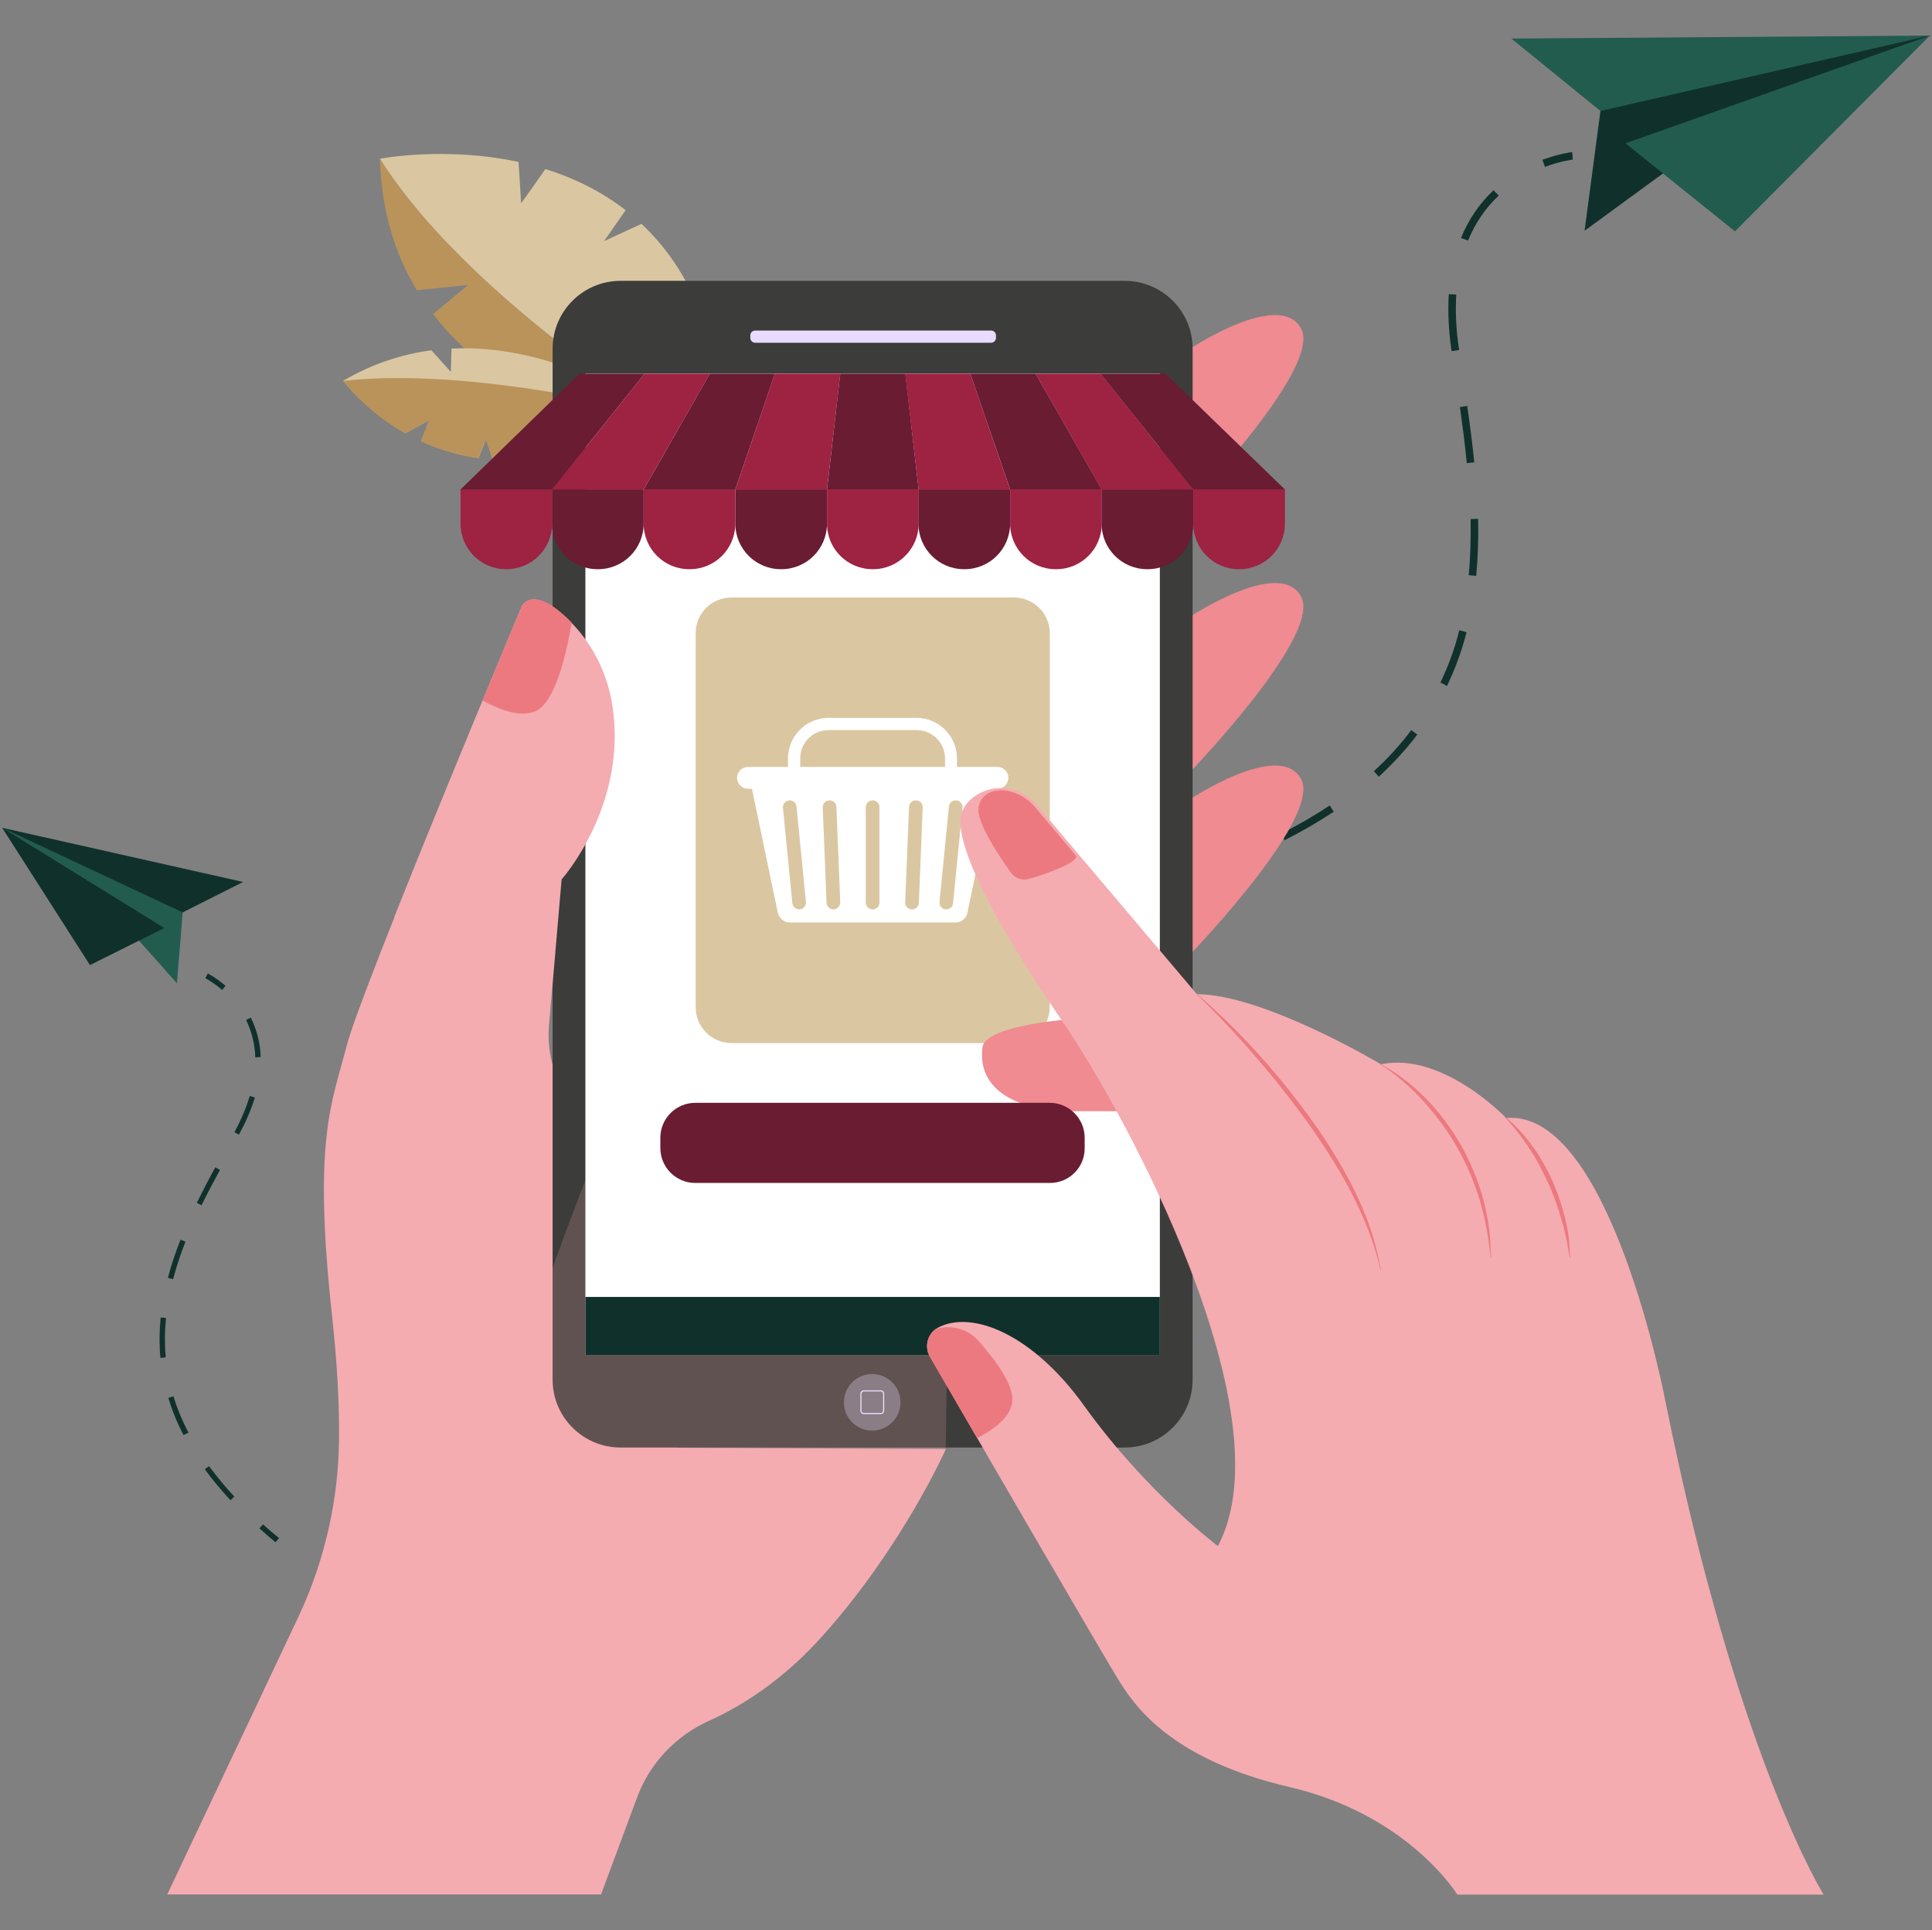 <?xml version="1.0" encoding="utf-8"?>
<!-- Generator: Adobe Illustrator 27.8.1, SVG Export Plug-In . SVG Version: 6.00 Build 0)  -->
<svg version="1.1" id="Capa_1" xmlns="http://www.w3.org/2000/svg" xmlns:xlink="http://www.w3.org/1999/xlink" x="0px" y="0px"
	 viewBox="0 0 902 901" style="enable-background:new 0 0 902 901;" xml:space="preserve">
<rect x="0" y="0" width="902" height="901" fill="#808080" stroke="none"/>
<style type="text/css">
	.st0{fill:#F4ACB1;}
	.st1{opacity:0.2;}
	.st2{clip-path:url(#SVGID_00000152261487088700056860000005108273291175831731_);}
	.st3{fill:#BA935B;}
	.st4{fill:#DAC7A1;}
	.st5{fill:#10312B;}
	.st6{fill:#225C4F;}
	.st7{fill:#EF8B91;}
	.st8{fill:#3C3C3B;}
	.st9{clip-path:url(#SVGID_00000114074005012491827700000001565054242041062332_);}
	.st10{fill:#FFFFFF;}
	.st11{fill:#E9DBFF;}
	.st12{opacity:0.3;}
	.st13{clip-path:url(#SVGID_00000098214813765035474830000009167458655550979970_);}
	.st14{fill:#EDE2FF;}
	.st15{fill:#ED7980;}
	.st16{clip-path:url(#SVGID_00000082337344122911624250000005496778136955435149_);}
	.st17{clip-path:url(#SVGID_00000047759389044245814120000004423634386751376807_);}
	.st18{fill:#691C32;}
	.st19{fill:#9E2242;}
</style>
<g>
	<g id="Capa_1_00000026133256761734009550000003261769362801202846_">
		<path class="st0" d="M78.1,884.3h202.5l16.8-45.2c5.9-16,18.1-28.9,33.7-35.9c14.7-6.6,34.4-18.7,53.5-40.2
			c37.2-41.8,57-86.6,57-86.6l-125.5-0.6c0,0,11.3-70.2-51.1-163.4c-6.7-10-9.7-22-8.7-33.9l5.9-68c0,0,42.4-47.4,16.4-106.1
			c0,0-24.9-34.4-34.7-21.8c0,0-75.1,178.9-82,205.4c-6.8,26.6-16,43.3-6.8,126.9c2.4,22.1,3.3,40.6,3.2,55.7
			c-0.1,29.1-6.6,57.9-19,84.2L78.1,884.3L78.1,884.3z"/>
		<g class="st1">
			<g>
				<defs>
					<rect id="SVGID_1_" x="78.1" y="663.1" width="297.9" height="221.2"/>
				</defs>
				<clipPath id="SVGID_00000075164689026599656790000004173514709357204920_">
					<use xlink:href="#SVGID_1_"  style="overflow:visible;"/>
				</clipPath>
				<g style="clip-path:url(#SVGID_00000075164689026599656790000004173514709357204920_);">
					<path class="st0" d="M266.9,768.3c-18.8-20.9-44.9-17.6-72.4-27.1c-27.5-9.5-36.3-78.1-36.3-78.1l0,0c0,2.6,0.1,5.1,0.1,7.5
						c-0.1,29.1-6.6,57.9-19,84.2L78.1,884.4h202.5l16.8-45.2c5.9-16,18.1-28.9,33.7-35.9c12.5-5.6,28.6-15.2,45-31.2
						C320.2,795.5,285.7,789.2,266.9,768.3"/>
				</g>
			</g>
		</g>
		<path class="st3" d="M177.4,74.1C223.9,147.5,338.7,213,338.7,213s-91.2-7.4-136.5-66.4l16.4-13.6c0,0-13,1.3-24,2.5
			C184.6,118.9,178,98.6,177.4,74.1"/>
		<path class="st4" d="M299.5,104.5c-7.1,3.2-17.5,8.1-17.5,8.1l10.1-14.5c-11.8-9.1-24.7-15.2-37.5-19.2c-5.2,7.6-11.3,16-11.3,16
			l-1.2-19.3c-34.3-7.4-64.7-1.5-64.7-1.5C223.9,147.5,338.7,213,338.7,213C338.1,159,321.7,125.3,299.5,104.5"/>
		<path class="st4" d="M160.3,177.7c13.7-8,27.6-12.4,41.1-14.2c4.1,4.6,9.1,10.1,9.1,10.1l0.3-10.9c51.9-2.5,95.6,30.2,95.6,30.2
			c-29.7,18.1-55.2,23.1-76.3,21.6c-1.3-3.8-3.2-9.5-3.2-9.5l-3.5,8.8c-10.1-1.4-19.1-4.4-26.8-7.9c1.9-4.6,3.8-9.8,3.8-9.8
			l-11.1,6.1C170.3,191.4,160.3,177.7,160.3,177.7"/>
		<path class="st3" d="M230,214.6c-1.3-3.8-3.2-9.5-3.2-9.5l-3.5,8.8c-10.1-1.4-19-4.4-26.8-7.9c1.9-4.6,3.8-9.8,3.8-9.8l-11.1,6.1
			c-19-10.7-28.9-24.5-28.9-24.5c60.4-6.9,146,15.2,146,15.2C276.6,211,251.1,216.1,230,214.6"/>
		<path class="st5" d="M747.2,51.8l-7.4,55.9l39.7-29L901,16.6l-94,8.6c0,0-47.9,11.6-50.5,14C754,41.5,747.2,51.8,747.2,51.8"/>
		<polygon class="st6" points="705.6,18 901,16.6 747.2,51.8 		"/>
		<polygon class="st6" points="810,108 758.9,66.9 901,16.6 		"/>
		<path class="st5" d="M721.3,77.9c7.5-2.8,13-3.4,13-3.4L734,71c-0.2,0-6,0.7-13.9,3.6L721.3,77.9L721.3,77.9z"/>
		<path class="st5" d="M598.2,389.1c8.1-4.1,15.7-8.5,22.6-13.1l1.9,2.9c-7.1,4.7-14.8,9.2-23,13.3L598.2,389.1L598.2,389.1z
			 M641.4,360c6.6-6,12.5-12.5,17.5-19.2l2.8,2.1c-5.2,6.9-11.3,13.5-18,19.7C643.8,362.6,641.4,360,641.4,360z M672.5,318.6
			c1.7-3.6,3.3-7.3,4.7-11.1c1.6-4.3,3-8.8,4.1-13.3l3.4,0.9c-1.2,4.7-2.6,9.3-4.3,13.7c-1.4,3.9-3.1,7.7-4.8,11.4L672.5,318.6z
			 M686.6,242.3l3.5-0.1c0.2,9.5-0.1,18.2-0.9,26.6l-3.5-0.3C686.5,260.2,686.7,251.6,686.6,242.3L686.6,242.3z M681.6,190l3.4-0.5
			c1.5,10.2,2.5,18.5,3.3,26.3l-3.5,0.4C684.1,208.5,683,200.2,681.6,190L681.6,190z M677.7,163.8c-1.4-9.4-1.8-18.3-1.3-26.5
			l3.5,0.2c-0.5,7.9-0.1,16.6,1.3,25.7v0.2l-3.4,0.5L677.7,163.8L677.7,163.8z M682.1,111.1c3.5-8.6,8.6-16.1,15.2-22.3l2.4,2.5
			c-6.2,5.8-11,12.9-14.3,21L682.1,111.1L682.1,111.1z"/>
		<path class="st5" d="M562.3,408c4.5-1.6,8.9-3.2,13.1-4.9l-1.3-3.2c-4.2,1.6-8.6,3.3-13,4.8L562.3,408L562.3,408z"/>
		<path class="st7" d="M554.8,163.3c0,0,42.9-28.7,52.7-9.8c9.8,18.9-55.7,85.8-55.7,85.8L554.8,163.3L554.8,163.3z"/>
		<path class="st7" d="M554.8,288.4c0,0,42.9-28.7,52.7-9.8c9.8,18.9-55.7,85.8-55.7,85.8L554.8,288.4L554.8,288.4z"/>
		<path class="st7" d="M554.8,373.6c0,0,42.9-28.7,52.7-9.8c9.8,18.9-55.7,85.8-55.7,85.8L554.8,373.6L554.8,373.6z"/>
		<path class="st8" d="M525.1,131.1H289.7c-17.5,0-31.7,14.2-31.7,31.7V644c0,17.7,14.4,31.7,31.7,31.7h235.4
			c17.5,0,31.7-14.2,31.7-31.7V162.9C556.9,145.2,542.5,131.1,525.1,131.1"/>
		<g class="st1">
			<g>
				<defs>
					<rect id="SVGID_00000044147549349848014760000014144522269361439934_" x="240.7" y="470.8" width="202.1" height="227.9"/>
				</defs>
				<clipPath id="SVGID_00000103961443988227017530000005933397517881904012_">
					<use xlink:href="#SVGID_00000044147549349848014760000014144522269361439934_"  style="overflow:visible;"/>
				</clipPath>
				<g style="clip-path:url(#SVGID_00000103961443988227017530000005933397517881904012_);">
					<path class="st0" d="M279.4,535.7c0,0-42.6,104.2-38.5,124c4.1,19.7,30,46.1,93.4,37.3c63.4-8.8,107.2-20.5,107.2-20.5
						s2.6-140.7,0-147.8s-116.6-57.8-121.1-57.8S279.4,535.7,279.4,535.7"/>
				</g>
			</g>
		</g>
		<rect x="273.3" y="174.4" class="st10" width="268.2" height="458.1"/>
		<path class="st4" d="M473.4,486.9H341.5c-9.2,0-16.7-7.5-16.7-16.6V295.5c0-9.2,7.5-16.6,16.7-16.6h131.9
			c9.2,0,16.7,7.5,16.7,16.6v174.7C490,479.4,482.6,486.9,473.4,486.9"/>
		<path class="st10" d="M350,363.1l13.1,62.8c0.6,2.7,2.9,4.7,5.6,4.7h77.4c2.7,0,5.1-1.9,5.6-4.7l13.1-62.8
			C464.9,363.1,350,363.1,350,363.1z M373.1,424.5c-1.7,0-3.2-1.4-3.2-3.2l-4.4-44.5c0-1.7,1.4-3.2,3.2-3.2s3.2,1.4,3.2,3.2
			l4.4,44.5C376.3,423.1,374.9,424.5,373.1,424.5z M389.1,424.5L389.1,424.5c-1.7,0-3.2-1.4-3.2-3.2l-1.8-44.5
			c0-1.7,1.4-3.2,3.2-3.2s3.2,1.4,3.2,3.2l1.8,44.5C392.2,423.1,390.8,424.5,389.1,424.5z M410.6,421.3c0,1.7-1.4,3.2-3.2,3.2
			s-3.2-1.4-3.2-3.2v-44.5c0-1.7,1.4-3.2,3.2-3.2s3.2,1.4,3.2,3.2V421.3z M429,421.3c0,1.7-1.4,3.2-3.2,3.2s-3.2-1.4-3.2-3.2
			l1.8-44.5c0-1.7,1.4-3.2,3.2-3.2s3.2,1.4,3.2,3.2L429,421.3z M445,421.3c0,1.7-1.4,3.2-3.2,3.2s-3.2-1.4-3.2-3.2l4.4-44.5
			c0-1.7,1.4-3.2,3.2-3.2s3.2,1.4,3.2,3.2L445,421.3z"/>
		<path class="st10" d="M465.7,368.2H349.2c-2.8,0-5.1-2.3-5.1-5.1c0-2.8,2.3-5.1,5.1-5.1h116.5c2.8,0,5.1,2.3,5.1,5.1
			C470.7,365.9,468.5,368.2,465.7,368.2"/>
		<path class="st10" d="M373.6,358.4v-4.4c0-7.3,5.9-13.2,13.2-13.2H428c7.3,0,13.2,5.9,13.2,13.2v4.4c0,1.6,1.3,2.9,2.8,2.9
			s2.8-1.3,2.8-2.9v-4.4c0-10.4-8.5-18.9-18.9-18.9h-41.1c-10.4,0-18.9,8.5-18.9,18.9v4.4c0,1.6,1.3,2.9,2.9,2.9
			C372.4,361.3,373.7,360,373.6,358.4"/>
		<path class="st11" d="M462.7,160H352.6c-1.3,0-2.3-1-2.3-2.3v-1.1c0-1.3,1-2.3,2.3-2.3h110.1c1.3,0,2.3,1,2.3,2.3v1.1
			C465,158.9,464,160,462.7,160"/>
		<path class="st0" d="M252.6,451.5c0,0,1.6,6,5.3,9l4.3-50c0,0,31.2-34.8,23.6-81.8c-2.6-16.1-10.6-30.9-22.8-41.6
			c-7-6.2-14.7-10.2-19.2-4.5c0,0-35.3,84.1-59.7,145.5L252.6,451.5L252.6,451.5z"/>
		<g class="st12">
			<g>
				<defs>
					<rect id="SVGID_00000178883765126758632300000000085622342120332697_" x="394.1" y="641.4" width="26.3" height="26.3"/>
				</defs>
				<clipPath id="SVGID_00000048462829524372705790000009877564051882823056_">
					<use xlink:href="#SVGID_00000178883765126758632300000000085622342120332697_"  style="overflow:visible;"/>
				</clipPath>
				<g style="clip-path:url(#SVGID_00000048462829524372705790000009877564051882823056_);">
					<path class="st14" d="M420.4,654.6c0,7.3-5.9,13.2-13.2,13.2c-7.3,0-13.2-5.9-13.2-13.2c0-7.3,5.9-13.2,13.2-13.2
						C414.5,641.4,420.4,647.3,420.4,654.6"/>
				</g>
			</g>
		</g>
		<path class="st14" d="M411.2,660.1h-7.9c-0.9,0-1.6-0.7-1.6-1.6v-7.9c0-0.9,0.7-1.6,1.6-1.6h7.9c0.9,0,1.6,0.7,1.6,1.6v7.9
			C412.8,659.4,412.1,660.1,411.2,660.1 M403.3,649.5c-0.6,0-1.1,0.5-1.1,1.1v7.9c0,0.6,0.5,1.1,1.1,1.1h7.9c0.6,0,1.1-0.5,1.1-1.1
			v-7.9c0-0.6-0.5-1.1-1.1-1.1H403.3z"/>
		<rect x="273.3" y="605.4" class="st5" width="268.2" height="27.1"/>
		<rect x="273.3" y="174.4" class="st11" width="268.2" height="24.3"/>
		<path class="st15" d="M250.2,331.9c9.7-4.5,14.8-29.9,16.7-41.3c-7.8-7.9-17.6-15-23-8.1c0,0-7.8,18.5-18.6,44.5
			C232.7,331.1,242.9,335.2,250.2,331.9"/>
		<path class="st7" d="M496.2,476.1c0,0-36.2,3-37.5,12.7c-1.3,9.6,1.5,26.6,35.7,29.9h35.4c0,0-10.6-29.4-10.1-30.4
			C520.2,487.3,496.1,476.1,496.2,476.1"/>
		<path class="st0" d="M438,619.7c-4.9,2.6-6.6,8.8-3.8,13.6c16.6,28.7,82.9,143,88.9,152.3c6.8,10.6,23.5,35.7,79,48.6
			c55.5,12.9,78.3,50.2,78.3,50.2h171c0,0-40.3-63.8-73.7-229.5c0,0-25.8-137.5-74.5-133c0,0-29.6-31.1-58.5-25.1
			c0,0-54.7-32.7-85.9-32.7L484,375.7c-7.4-8.8-20.5-10.5-29.6-3.5c-2.9,2.2-5.2,5.2-5.8,9.1c-2.3,14.4,16.7,50.9,47.1,95
			c30.4,44.1,105.6,183.9,72.9,245.4c0,0-33.4-25.1-62.3-65.3C482.2,622.7,453.8,611.4,438,619.7"/>
		<path class="st15" d="M559.1,464.2c9.9,8.5,19.2,17.7,28,27.4c11.9,12.9,26.8,32.1,35.7,46.9c11.1,18.3,18.4,34.3,21.9,54.4h-0.2
			c-4-18.9-14.4-39.2-23.5-53.3c-6.8-11-19.3-28.5-35.2-46.8c-7.9-9.2-18.1-20-26.8-28.4L559.1,464.2L559.1,464.2z"/>
		<path class="st15" d="M644.2,496.6c8.1,4.1,15.3,9.9,21.7,16.4c6.4,6.5,11.8,13.9,16.4,21.9c4.5,8,7.9,16.5,10.3,25.3
			c2,8.2,3.2,13.9,3.5,26.9h-0.2c-0.8-8.9-2.4-17.8-4.9-26.4c-2.5-8.3-6.2-17.3-10.5-24.7c-4.4-7.8-9.7-15.1-15.8-21.8
			c-5.7-6.3-13.2-13-20.4-17.4L644.2,496.6L644.2,496.6z"/>
		<path class="st15" d="M702.6,521.3c7.1,5.4,14.4,15,17.9,21.5c4.4,7.6,7.9,16.4,10.2,26c1.7,6.2,2.1,12.2,2.4,18.4h-0.2
			c-1.1-6.1-1.7-10.6-3.9-17.9c-3.3-11.2-5.9-16.9-10.4-25.5c-2.7-5.3-9.6-15.8-16.1-22.3L702.6,521.3L702.6,521.3z"/>
		<path class="st15" d="M472.5,655.1c1.5-7.7-7.4-19.9-15.6-29.1c-5.1-5.8-13.1-7.9-20.2-5.5c-3.9,2.9-5.1,8.5-2.6,12.8
			c4.5,7.7,12.5,21.6,22.1,38C463.3,667.7,471.1,662.2,472.5,655.1"/>
		<path class="st15" d="M479.7,410.4c4.3-0.9,23.9-7.4,22.7-10.9l-19.3-22.9c-3.8-4.5-9.2-7.2-14.7-7.7l0,0c0,0-0.1,0-0.1,0
			c-0.2,0-0.5,0-1,0c-2.6,0-9,0.8-10.4,7.8c-1.4,6.9,10.1,23.8,15.2,30.8C473.8,409.9,476.8,411,479.7,410.4"/>
		<g class="st1">
			<g>
				<defs>
					<rect id="SVGID_00000181778020946307790920000017338764211177047195_" x="524.1" y="738.6" width="327.2" height="145.7"/>
				</defs>
				<clipPath id="SVGID_00000180350878851654724780000015333686389340144288_">
					<use xlink:href="#SVGID_00000181778020946307790920000017338764211177047195_"  style="overflow:visible;"/>
				</clipPath>
				<g style="clip-path:url(#SVGID_00000180350878851654724780000015333686389340144288_);">
					<path class="st0" d="M680.4,884.3h171c0,0-26.4-41.9-54.2-145.7c-12.2,76.5-79.5,72.1-106.2,76.3
						c-30.8,4.9-150.1-20-166.8-27.8c7.4,11.3,25.1,34.8,78,47.1C657.6,847.1,680.4,884.4,680.4,884.3"/>
				</g>
			</g>
		</g>
		<g class="st1">
			<g>
				<defs>
					<rect id="SVGID_00000005253098911150542670000000915888610995944871_" x="504.8" y="490.2" width="99.1" height="251"/>
				</defs>
				<clipPath id="SVGID_00000022537111880919315700000007896073174205089970_">
					<use xlink:href="#SVGID_00000005253098911150542670000000915888610995944871_"  style="overflow:visible;"/>
				</clipPath>
				<g style="clip-path:url(#SVGID_00000022537111880919315700000007896073174205089970_);">
					<path class="st0" d="M504.8,490.2c33.5,53.9,93.7,177.6,63.9,231.6l19.7,19.5c0,0,49.9-55.3-29.5-177.2
						C540.5,535.7,522.1,511.2,504.8,490.2"/>
				</g>
			</g>
		</g>
		<path class="st5" d="M103.7,462.1c-4.3-3.7-7.8-5.4-7.8-5.5l1.1-2.2c0.1,0.1,3.8,1.9,8.3,5.8L103.7,462.1L103.7,462.1z"/>
		<path class="st5" d="M107.6,700.3c-4.4-4.8-8.5-9.6-12-14.5l2-1.4c3.5,4.7,7.4,9.5,11.8,14.2L107.6,700.3z M85.7,669.9
			c-3-5.7-5.4-11.6-7.1-17.4l2.4-0.7c1.7,5.7,4.1,11.4,7,17C87.9,668.7,85.7,669.9,85.7,669.9z M74.9,633.9
			c-0.3-2.9-0.4-5.8-0.4-8.8c0-3.3,0.2-6.7,0.5-10.1l2.5,0.2c-0.3,3.3-0.5,6.6-0.5,9.9c0,2.9,0.1,5.7,0.4,8.5L74.9,633.9z
			 M80.8,597.1l-2.4-0.6c1.5-5.8,3.4-11.6,5.9-17.8l2.3,0.9C84.2,585.7,82.3,591.5,80.8,597.1z M94.1,562.6l-2.2-1.1
			c2.4-4.9,5.1-10.2,8.6-16.6l2.2,1.2C99.2,552.5,96.5,557.7,94.1,562.6L94.1,562.6z M111.6,529.7l-2.2-1.2l0.1-0.1
			c3.1-5.7,5.5-11.4,7.1-16.8l2.4,0.7c-1.7,5.5-4.1,11.3-7.4,17.2L111.6,529.7L111.6,529.7z M119.2,493.6
			c-0.2-6.2-1.7-12.1-4.3-17.5l2.2-1.1c2.8,5.7,4.4,11.9,4.6,18.4L119.2,493.6L119.2,493.6z"/>
		<path class="st5" d="M128.6,719.9c-2.6-2.1-5.1-4.3-7.5-6.5l1.7-1.8c2.4,2.1,4.9,4.3,7.5,6.4L128.6,719.9L128.6,719.9z"/>
		<path class="st6" d="M85.3,425.9l-2.7,33.1l-19.3-21.7L1,386.4l53.1,16.7c0,0,26.2,12.7,27.4,14.4C82.7,419.2,85.3,426,85.3,425.9
			"/>
		<polygon class="st5" points="113.5,411.7 1,386.4 85.3,425.9 		"/>
		<polygon class="st5" points="42,450.5 76.7,433.2 1,386.4 		"/>
		<path class="st18" d="M450.3,265.7h-0.2c-11.8,0-21.3-9.5-21.3-21.3v-16h42.8v16C471.6,256.2,462.1,265.7,450.3,265.7"/>
		<path class="st18" d="M364.8,265.7h-0.2c-11.8,0-21.3-9.5-21.3-21.3v-16h42.8v16C386.1,256.2,376.6,265.7,364.8,265.7"/>
		<path class="st18" d="M279.2,265.7H279c-11.8,0-21.3-9.5-21.3-21.3v-16h42.8v16C300.5,256.2,291,265.7,279.2,265.7"/>
		<path class="st18" d="M535.8,265.7h-0.2c-11.8,0-21.3-9.5-21.3-21.3v-16h42.8v16C557.1,256.2,547.6,265.7,535.8,265.7"/>
		<path class="st19" d="M407.6,265.7h-0.2c-11.8,0-21.3-9.5-21.3-21.3v-16h42.8v16C428.9,256.2,419.3,265.7,407.6,265.7"/>
		<path class="st19" d="M322,265.7h-0.2c-11.8,0-21.3-9.5-21.3-21.3v-16h42.8v16C343.3,256.2,333.8,265.7,322,265.7"/>
		<path class="st19" d="M578.6,265.7h-0.2c-11.8,0-21.3-9.5-21.3-21.3v-16h42.8v16C599.9,256.2,590.4,265.7,578.6,265.7"/>
		<path class="st19" d="M493.1,265.7h-0.2c-11.8,0-21.3-9.5-21.3-21.3v-16h42.8v16C514.4,256.2,504.9,265.7,493.1,265.7"/>
		<path class="st19" d="M236.5,265.7h-0.2c-11.8,0-21.3-9.5-21.3-21.3v-16h42.8v16C257.8,256.2,248.2,265.7,236.5,265.7"/>
		<polygon class="st18" points="422.7,174.4 392.3,174.4 386.1,228.5 428.9,228.5 		"/>
		<polygon class="st18" points="361.8,174.4 331.4,174.4 300.5,228.5 343.3,228.5 		"/>
		<polygon class="st18" points="301,174.4 270.6,174.4 215,228.5 257.7,228.5 		"/>
		<polygon class="st18" points="544.1,174.4 513.7,174.4 557.1,228.5 599.9,228.5 		"/>
		<polygon class="st18" points="483.5,174.4 453,174.4 471.6,228.5 514.4,228.5 		"/>
		<polygon class="st19" points="392.3,174.4 361.8,174.4 343.3,228.5 386.1,228.5 		"/>
		<polygon class="st19" points="331.4,174.4 301,174.4 257.7,228.5 300.5,228.5 		"/>
		<polygon class="st19" points="513.8,174.4 483.5,174.4 514.3,228.5 557.1,228.5 		"/>
		<polygon class="st19" points="453,174.4 422.6,174.4 428.9,228.5 471.6,228.5 		"/>
		<path class="st18" d="M490.2,552.2H324.6c-9,0-16.3-7.3-16.3-16.3v-4.8c0-9,7.3-16.3,16.3-16.3h165.5c9,0,16.3,7.3,16.3,16.3v4.8
			C506.5,544.9,499.2,552.2,490.2,552.2"/>
	</g>
</g>
</svg>
